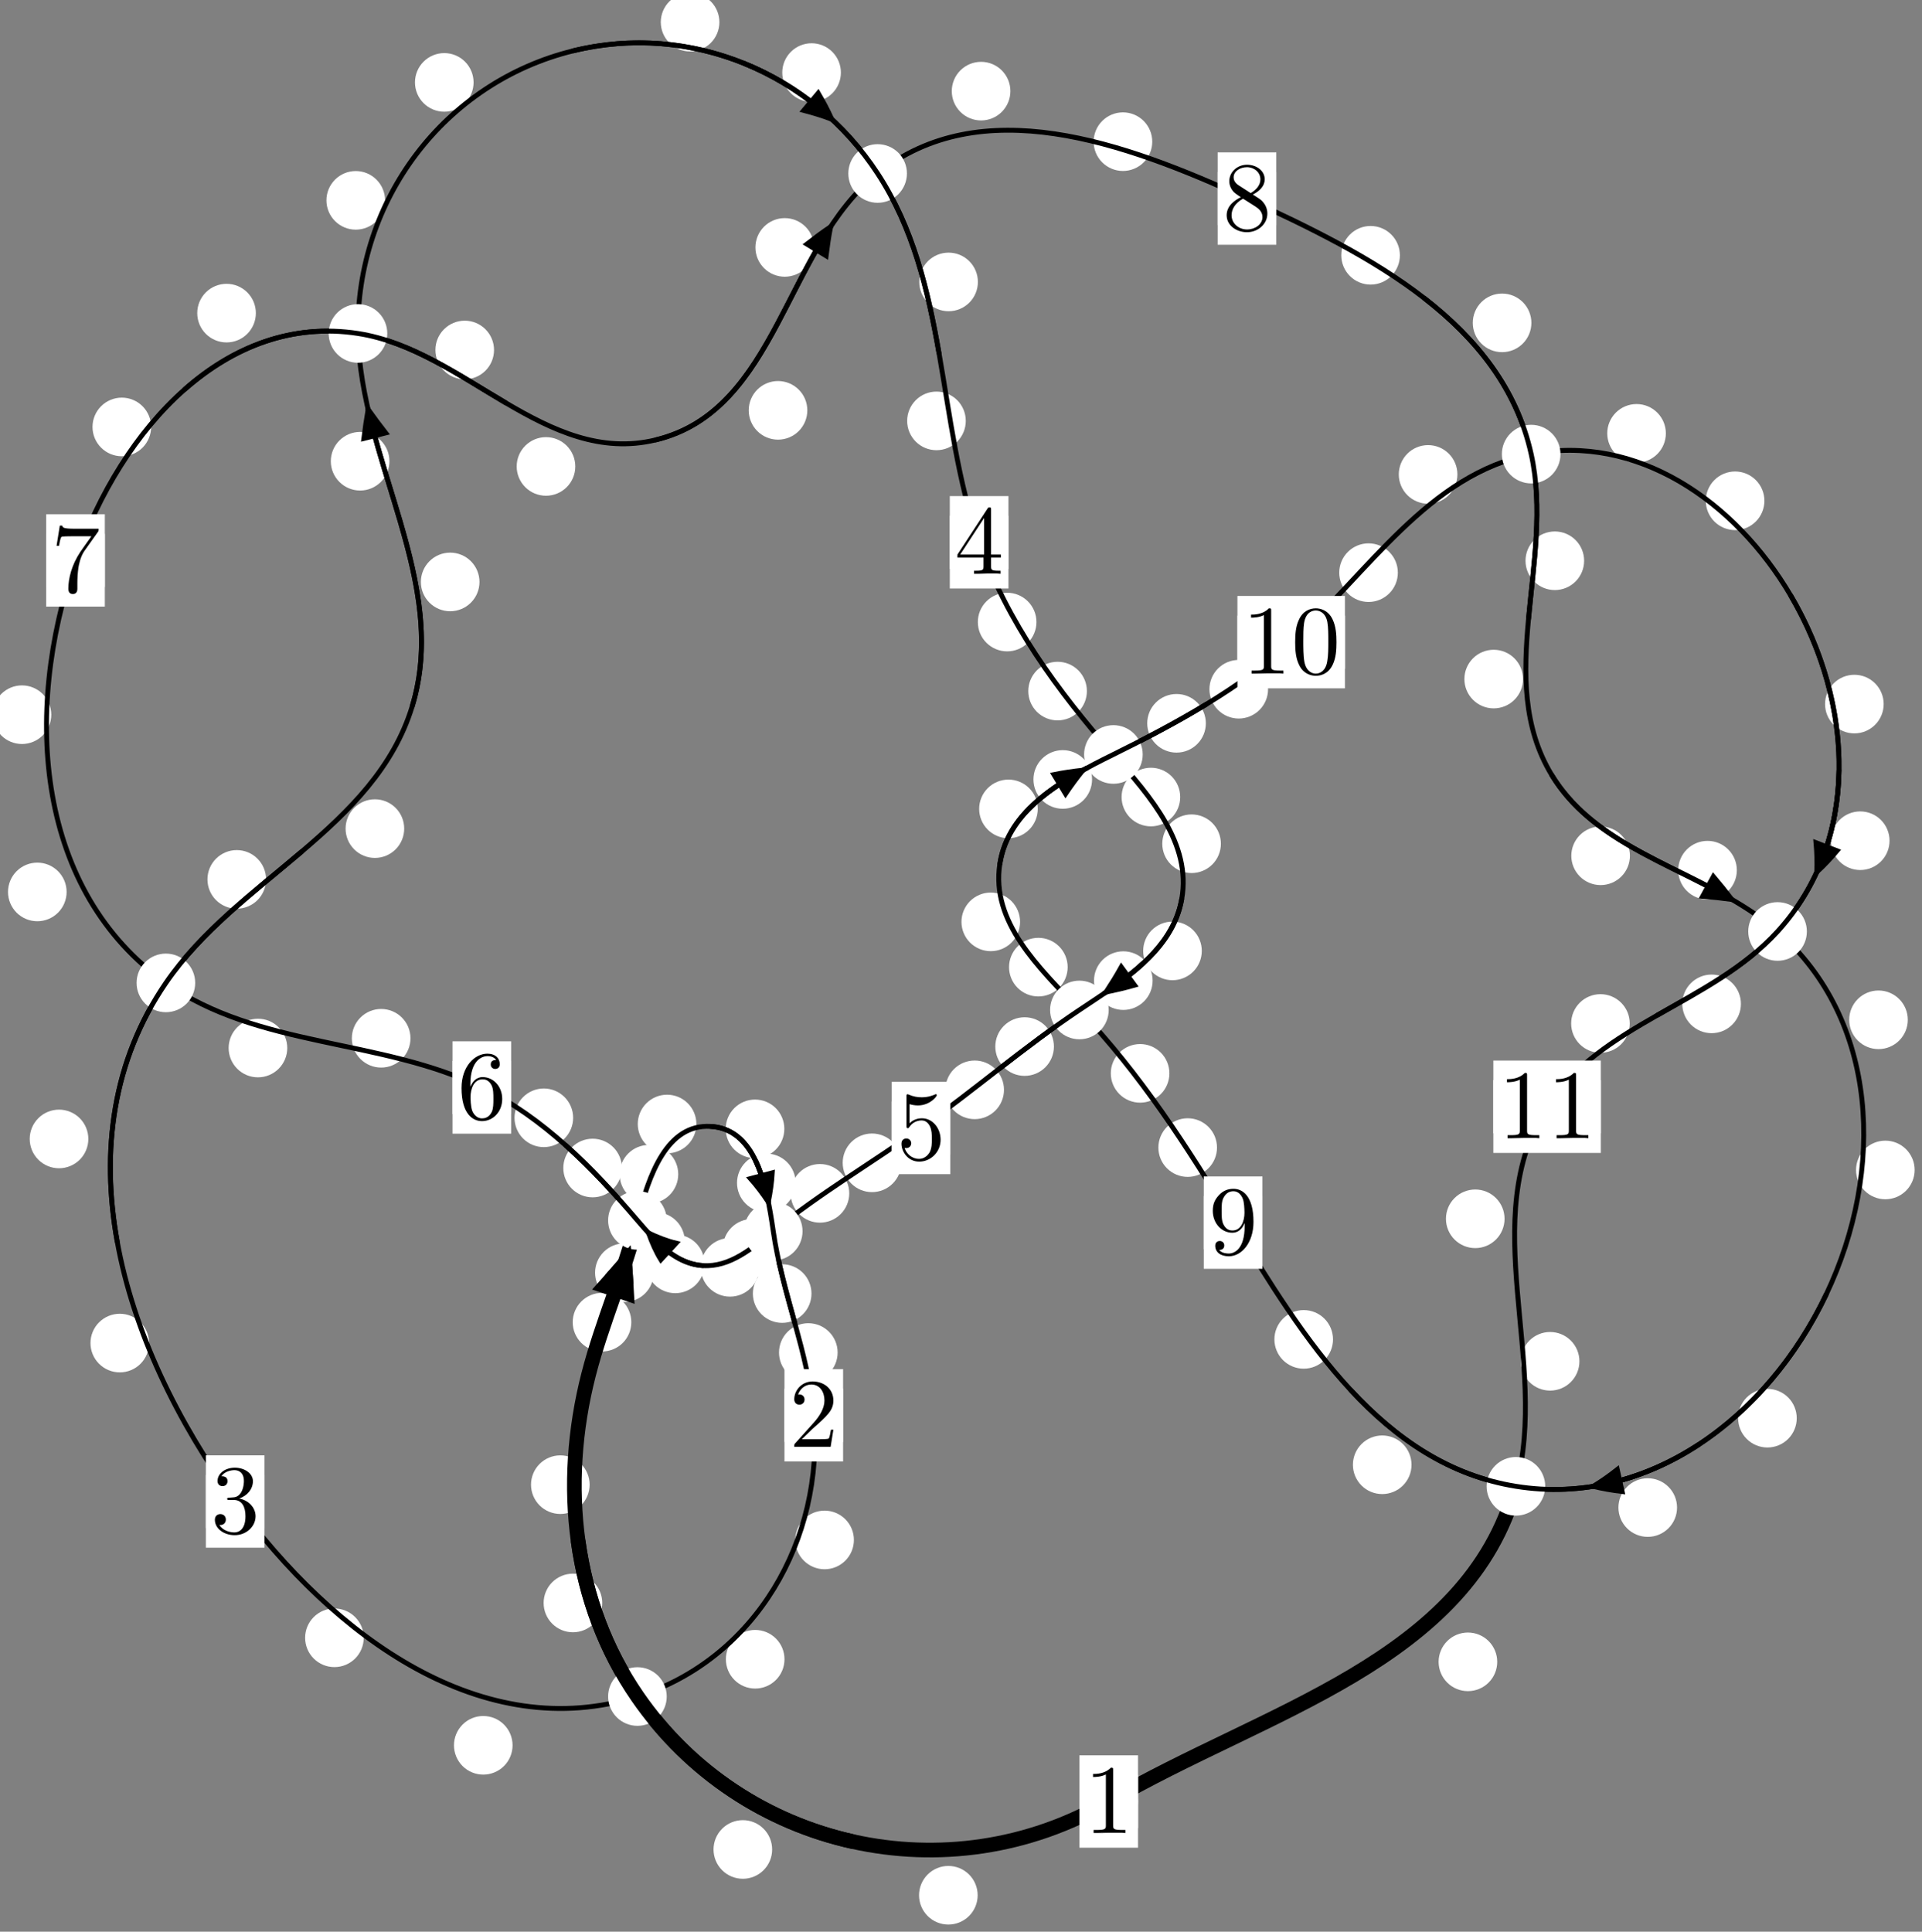 <?xml version="1.0"?>
<!-- Created by MetaPost 1.999 on 2021.07.05:2355 -->
<svg version="1.1" xmlns="http://www.w3.org/2000/svg" xmlns:xlink="http://www.w3.org/1999/xlink" width="195.993" height="196.983" viewBox="0 0 195.993 196.983">
<rect x="0" y="0" width="195.993" height="196.983" fill="#808080" stroke="none"/>
<!-- Original BoundingBox: -65.749054 -23.253387 130.244186 173.729507 -->
  <defs>
    <g transform="scale(0.01,0.01)" id="GLYPHcmr10_48">
      <path style="fill-rule: evenodd;" d="M460 -320C460 -400,455 -480,420 -554C374 -650,292 -666,250 -666C190 -666,117 -640,76 -547C44 -478,39 -400,39 -320C39 -245,43 -155,84 -79C127 2,200 22,249 22C303 22,379 1,423 -94C455 -163,460 -241,460 -320M249 -0C210 -0,151 -25,133 -121C122 -181,122 -273,122 -332C122 -396,122 -462,130 -516C149 -635,224 -644,249 -644C282 -644,348 -626,367 -527C377 -471,377 -395,377 -332C377 -257,377 -189,366 -125C351 -30,294 -0,249 -0"></path>
    </g>
    <g transform="scale(0.01,0.01)" id="GLYPHcmr10_49">
      <path style="fill-rule: evenodd;" d="M294 -640C294 -664,294 -666,271 -666C209 -602,121 -602,89 -602L89 -571C109 -571,168 -571,220 -597L220 -79C220 -43,217 -31,127 -31L95 -31L95 -0L257 -0L130 -3L217 -3L257 -3L297 -3L384 -3L419 -0L419 -31L387 -31C297 -31,294 -42,294 -79"></path>
    </g>
    <g transform="scale(0.01,0.01)" id="GLYPHcmr10_50">
      <path style="fill-rule: evenodd;" d="M127 -77L233 -180C389 -318,449 -372,449 -472C449 -586,359 -666,237 -666C124 -666,50 -574,50 -485C50 -429,100 -429,103 -429C120 -429,155 -441,155 -482C155 -508,137 -534,102 -534C94 -534,92 -534,89 -533C112 -598,166 -635,224 -635C315 -635,358 -554,358 -472C358 -392,308 -313,253 -251L61 -37C50 -26,50 -24,50 -0L421 -0L449 -174L424 -174C419 -144,412 -100,402 -85C395 -77,329 -77,307 -77"></path>
    </g>
    <g transform="scale(0.01,0.01)" id="GLYPHcmr10_51">
      <path style="fill-rule: evenodd;" d="M290 -352C372 -379,430 -449,430 -528C430 -610,342 -666,246 -666C145 -666,69 -606,69 -530C69 -497,91 -478,120 -478C151 -478,171 -500,171 -529C171 -579,124 -579,109 -579C140 -628,206 -641,242 -641C283 -641,338 -619,338 -529C338 -517,336 -459,310 -415C280 -367,246 -364,221 -363C213 -362,189 -360,182 -360C174 -359,167 -358,167 -348C167 -337,174 -337,191 -337L235 -337C317 -337,354 -269,354 -171C354 -35,285 -6,241 -6C198 -6,123 -23,88 -82C123 -77,154 -99,154 -137C154 -173,127 -193,98 -193C74 -193,42 -179,42 -135C42 -44,135 22,244 22C366 22,457 -69,457 -171C457 -253,394 -331,290 -352"></path>
    </g>
    <g transform="scale(0.01,0.01)" id="GLYPHcmr10_52">
      <path style="fill-rule: evenodd;" d="M294 -165L294 -78C294 -42,292 -31,218 -31L197 -31L197 -0L332 -0L238 -3L290 -3L332 -3L374 -3L427 -3L468 -0L468 -31L447 -31C373 -31,371 -42,371 -78L371 -165L471 -165L471 -196L371 -196L371 -651C371 -671,371 -677,355 -677C346 -677,343 -677,335 -665L28 -196L28 -165M300 -196L56 -196L300 -569"></path>
    </g>
    <g transform="scale(0.01,0.01)" id="GLYPHcmr10_53">
      <path style="fill-rule: evenodd;" d="M449 -201C449 -320,367 -420,259 -420C211 -420,168 -404,132 -369L132 -564C152 -558,185 -551,217 -551C340 -551,410 -642,410 -655C410 -661,407 -666,400 -666C399 -666,397 -666,392 -663C372 -654,323 -634,256 -634C216 -634,170 -641,123 -662C115 -665,113 -665,111 -665C101 -665,101 -657,101 -641L101 -345C101 -327,101 -319,115 -319C122 -319,124 -322,128 -328C139 -344,176 -398,257 -398C309 -398,334 -352,342 -334C358 -297,360 -258,360 -208C360 -173,360 -113,336 -71C312 -32,275 -6,229 -6C156 -6,99 -59,82 -118C85 -117,88 -116,99 -116C132 -116,149 -141,149 -165C149 -189,132 -214,99 -214C85 -214,50 -207,50 -161C50 -75,119 22,231 22C347 22,449 -74,449 -201"></path>
    </g>
    <g transform="scale(0.01,0.01)" id="GLYPHcmr10_54">
      <path style="fill-rule: evenodd;" d="M132 -328L132 -352C132 -605,256 -641,307 -641C331 -641,373 -635,395 -601C380 -601,340 -601,340 -556C340 -525,364 -510,386 -510C402 -510,432 -519,432 -558C432 -618,388 -666,305 -666C177 -666,42 -537,42 -316C42 -49,158 22,251 22C362 22,457 -72,457 -204C457 -331,368 -427,257 -427C189 -427,152 -376,132 -328M251 -6C188 -6,158 -66,152 -81C134 -128,134 -208,134 -226C134 -304,166 -404,256 -404C272 -404,318 -404,349 -342C367 -305,367 -254,367 -205C367 -157,367 -107,350 -71C320 -11,274 -6,251 -6"></path>
    </g>
    <g transform="scale(0.01,0.01)" id="GLYPHcmr10_55">
      <path style="fill-rule: evenodd;" d="M476 -609C485 -621,485 -623,485 -644L242 -644C120 -644,118 -657,114 -676L89 -676L56 -470L81 -470C84 -486,93 -549,106 -561C113 -567,191 -567,204 -567L411 -567C400 -551,321 -442,299 -409C209 -274,176 -135,176 -33C176 -23,176 22,222 22C268 22,268 -23,268 -33L268 -84C268 -139,271 -194,279 -248C283 -271,297 -357,341 -419"></path>
    </g>
    <g transform="scale(0.01,0.01)" id="GLYPHcmr10_56">
      <path style="fill-rule: evenodd;" d="M163 -457C117 -487,113 -521,113 -538C113 -599,178 -641,249 -641C322 -641,386 -589,386 -517C386 -460,347 -412,287 -377M309 -362C381 -399,430 -451,430 -517C430 -609,341 -666,250 -666C150 -666,69 -592,69 -499C69 -481,71 -436,113 -389C124 -377,161 -352,186 -335C128 -306,42 -250,42 -151C42 -45,144 22,249 22C362 22,457 -61,457 -168C457 -204,446 -249,408 -291C389 -312,373 -322,309 -362M209 -320L332 -242C360 -223,407 -193,407 -132C407 -58,332 -6,250 -6C164 -6,92 -68,92 -151C92 -209,124 -273,209 -320"></path>
    </g>
    <g transform="scale(0.01,0.01)" id="GLYPHcmr10_57">
      <path style="fill-rule: evenodd;" d="M367 -318L367 -286C367 -52,263 -6,205 -6C188 -6,134 -8,107 -42C151 -42,159 -71,159 -88C159 -119,135 -134,113 -134C97 -134,67 -125,67 -86C67 -19,121 22,206 22C335 22,457 -114,457 -329C457 -598,342 -666,253 -666C198 -666,149 -648,106 -603C65 -558,42 -516,42 -441C42 -316,130 -218,242 -218C303 -218,344 -260,367 -318M243 -241C227 -241,181 -241,150 -304C132 -341,132 -391,132 -440C132 -494,132 -541,153 -578C180 -628,218 -641,253 -641C299 -641,332 -607,349 -562C361 -530,365 -467,365 -421C365 -338,331 -241,243 -241"></path>
    </g>
  </defs>
  <path d="M99.696 193.265C99.696 192.472,99.381 191.712,98.82 191.151C98.26 190.591,97.5 190.276,96.707 190.276C95.914 190.276,95.154 190.591,94.594 191.151C94.033 191.712,93.718 192.472,93.718 193.265C93.718 194.057,94.033 194.817,94.594 195.378C95.154 195.938,95.914 196.253,96.707 196.253C97.5 196.253,98.26 195.938,98.82 195.378C99.381 194.817,99.696 194.057,99.696 193.265Z" style="fill: rgb(100%,100%,100%);stroke: none;"></path>
  <path d="M116.049 183.707C116.049 182.914,115.734 182.154,115.174 181.594C114.613 181.033,113.853 180.718,113.061 180.718C112.268 180.718,111.508 181.033,110.947 181.594C110.387 182.154,110.072 182.914,110.072 183.707C110.072 184.5,110.387 185.26,110.947 185.82C111.508 186.381,112.268 186.696,113.061 186.696C113.853 186.696,114.613 186.381,115.174 185.82C115.734 185.26,116.049 184.5,116.049 183.707Z" style="fill: rgb(100%,100%,100%);stroke: none;"></path>
  <path d="M61.413 163.46C61.413 162.668,61.098 161.907,60.538 161.347C59.977 160.786,59.217 160.472,58.424 160.472C57.632 160.472,56.872 160.786,56.311 161.347C55.751 161.907,55.436 162.668,55.436 163.46C55.436 164.253,55.751 165.013,56.311 165.574C56.872 166.134,57.632 166.449,58.424 166.449C59.217 166.449,59.977 166.134,60.538 165.574C61.098 165.013,61.413 164.253,61.413 163.46Z" style="fill: rgb(100%,100%,100%);stroke: none;"></path>
  <path d="M78.739 188.596C78.739 187.803,78.424 187.043,77.863 186.483C77.303 185.922,76.543 185.607,75.75 185.607C74.957 185.607,74.197 185.922,73.637 186.483C73.076 187.043,72.761 187.803,72.761 188.596C72.761 189.389,73.076 190.149,73.637 190.709C74.197 191.27,74.957 191.585,75.75 191.585C76.543 191.585,77.303 191.27,77.863 190.709C78.424 190.149,78.739 189.389,78.739 188.596Z" style="fill: rgb(100%,100%,100%);stroke: none;"></path>
  <path d="M64.379 134.829C64.379 134.036,64.064 133.276,63.504 132.715C62.944 132.155,62.183 131.84,61.391 131.84C60.598 131.84,59.838 132.155,59.277 132.715C58.717 133.276,58.402 134.036,58.402 134.829C58.402 135.621,58.717 136.381,59.277 136.942C59.838 137.502,60.598 137.817,61.391 137.817C62.183 137.817,62.944 137.502,63.504 136.942C64.064 136.381,64.379 135.621,64.379 134.829Z" style="fill: rgb(100%,100%,100%);stroke: none;"></path>
  <path d="M60.127 151.396C60.127 150.604,59.812 149.844,59.252 149.283C58.691 148.723,57.931 148.408,57.139 148.408C56.346 148.408,55.586 148.723,55.025 149.283C54.465 149.844,54.15 150.604,54.15 151.396C54.15 152.189,54.465 152.949,55.025 153.51C55.586 154.07,56.346 154.385,57.139 154.385C57.931 154.385,58.691 154.07,59.252 153.51C59.812 152.949,60.127 152.189,60.127 151.396Z" style="fill: rgb(100%,100%,100%);stroke: none;"></path>
  <path d="M69.163 119.741C69.163 118.948,68.848 118.188,68.287 117.627C67.727 117.067,66.966 116.752,66.174 116.752C65.381 116.752,64.621 117.067,64.06 117.627C63.5 118.188,63.185 118.948,63.185 119.741C63.185 120.533,63.5 121.294,64.06 121.854C64.621 122.414,65.381 122.729,66.174 122.729C66.966 122.729,67.727 122.414,68.287 121.854C68.848 121.294,69.163 120.533,69.163 119.741Z" style="fill: rgb(100%,100%,100%);stroke: none;"></path>
  <path d="M66.659 129.78C66.659 128.987,66.344 128.227,65.783 127.667C65.223 127.106,64.463 126.791,63.67 126.791C62.877 126.791,62.117 127.106,61.557 127.667C60.996 128.227,60.681 128.987,60.681 129.78C60.681 130.573,60.996 131.333,61.557 131.893C62.117 132.454,62.877 132.769,63.67 132.769C64.463 132.769,65.223 132.454,65.783 131.893C66.344 131.333,66.659 130.573,66.659 129.78Z" style="fill: rgb(100%,100%,100%);stroke: none;"></path>
  <path d="M79.982 115.113C79.982 114.321,79.667 113.561,79.106 113C78.546 112.44,77.786 112.125,76.993 112.125C76.2 112.125,75.44 112.44,74.88 113C74.319 113.561,74.004 114.321,74.004 115.113C74.004 115.906,74.319 116.666,74.88 117.227C75.44 117.787,76.2 118.102,76.993 118.102C77.786 118.102,78.546 117.787,79.106 117.227C79.667 116.666,79.982 115.906,79.982 115.113Z" style="fill: rgb(100%,100%,100%);stroke: none;"></path>
  <path d="M71.013 114.62C71.013 113.827,70.698 113.067,70.137 112.507C69.577 111.946,68.817 111.631,68.024 111.631C67.231 111.631,66.471 111.946,65.911 112.507C65.35 113.067,65.035 113.827,65.035 114.62C65.035 115.413,65.35 116.173,65.911 116.733C66.471 117.294,67.231 117.609,68.024 117.609C68.817 117.609,69.577 117.294,70.137 116.733C70.698 116.173,71.013 115.413,71.013 114.62Z" style="fill: rgb(100%,100%,100%);stroke: none;"></path>
  <path d="M82.75 131.909C82.75 131.116,82.435 130.356,81.875 129.795C81.314 129.235,80.554 128.92,79.761 128.92C78.969 128.92,78.208 129.235,77.648 129.795C77.087 130.356,76.773 131.116,76.773 131.909C76.773 132.701,77.087 133.461,77.648 134.022C78.208 134.582,78.969 134.897,79.761 134.897C80.554 134.897,81.314 134.582,81.875 134.022C82.435 133.461,82.75 132.701,82.75 131.909Z" style="fill: rgb(100%,100%,100%);stroke: none;"></path>
  <path d="M81.134 120.623C81.134 119.83,80.819 119.07,80.258 118.51C79.698 117.949,78.938 117.634,78.145 117.634C77.352 117.634,76.592 117.949,76.032 118.51C75.471 119.07,75.156 119.83,75.156 120.623C75.156 121.416,75.471 122.176,76.032 122.736C76.592 123.297,77.352 123.612,78.145 123.612C78.938 123.612,79.698 123.297,80.258 122.736C80.819 122.176,81.134 121.416,81.134 120.623Z" style="fill: rgb(100%,100%,100%);stroke: none;"></path>
  <path d="M87.075 157.033C87.075 156.24,86.76 155.48,86.2 154.92C85.639 154.359,84.879 154.044,84.086 154.044C83.294 154.044,82.533 154.359,81.973 154.92C81.412 155.48,81.097 156.24,81.097 157.033C81.097 157.826,81.412 158.586,81.973 159.146C82.533 159.707,83.294 160.022,84.086 160.022C84.879 160.022,85.639 159.707,86.2 159.146C86.76 158.586,87.075 157.826,87.075 157.033Z" style="fill: rgb(100%,100%,100%);stroke: none;"></path>
  <path d="M85.416 137.92C85.416 137.127,85.101 136.367,84.541 135.807C83.98 135.246,83.22 134.931,82.427 134.931C81.635 134.931,80.875 135.246,80.314 135.807C79.754 136.367,79.439 137.127,79.439 137.92C79.439 138.713,79.754 139.473,80.314 140.033C80.875 140.594,81.635 140.909,82.427 140.909C83.22 140.909,83.98 140.594,84.541 140.033C85.101 139.473,85.416 138.713,85.416 137.92Z" style="fill: rgb(100%,100%,100%);stroke: none;"></path>
  <path d="M52.269 177.974C52.269 177.182,51.955 176.422,51.394 175.861C50.834 175.301,50.073 174.986,49.281 174.986C48.488 174.986,47.728 175.301,47.167 175.861C46.607 176.422,46.292 177.182,46.292 177.974C46.292 178.767,46.607 179.527,47.167 180.088C47.728 180.648,48.488 180.963,49.281 180.963C50.073 180.963,50.834 180.648,51.394 180.088C51.955 179.527,52.269 178.767,52.269 177.974Z" style="fill: rgb(100%,100%,100%);stroke: none;"></path>
  <path d="M79.998 169.2C79.998 168.407,79.683 167.647,79.122 167.086C78.562 166.526,77.802 166.211,77.009 166.211C76.216 166.211,75.456 166.526,74.896 167.086C74.335 167.647,74.02 168.407,74.02 169.2C74.02 169.992,74.335 170.753,74.896 171.313C75.456 171.874,76.216 172.188,77.009 172.188C77.802 172.188,78.562 171.874,79.122 171.313C79.683 170.753,79.998 169.992,79.998 169.2Z" style="fill: rgb(100%,100%,100%);stroke: none;"></path>
  <path d="M15.204 136.958C15.204 136.165,14.889 135.405,14.329 134.844C13.768 134.284,13.008 133.969,12.215 133.969C11.423 133.969,10.662 134.284,10.102 134.844C9.541 135.405,9.226 136.165,9.226 136.958C9.226 137.75,9.541 138.51,10.102 139.071C10.662 139.631,11.423 139.946,12.215 139.946C13.008 139.946,13.768 139.631,14.329 139.071C14.889 138.51,15.204 137.75,15.204 136.958Z" style="fill: rgb(100%,100%,100%);stroke: none;"></path>
  <path d="M37.091 167.011C37.091 166.219,36.776 165.458,36.215 164.898C35.655 164.337,34.895 164.023,34.102 164.023C33.309 164.023,32.549 164.337,31.989 164.898C31.428 165.458,31.113 166.219,31.113 167.011C31.113 167.804,31.428 168.564,31.989 169.125C32.549 169.685,33.309 170,34.102 170C34.895 170,35.655 169.685,36.215 169.125C36.776 168.564,37.091 167.804,37.091 167.011Z" style="fill: rgb(100%,100%,100%);stroke: none;"></path>
  <path d="M27.132 89.675C27.132 88.882,26.817 88.122,26.257 87.561C25.696 87.001,24.936 86.686,24.144 86.686C23.351 86.686,22.591 87.001,22.03 87.561C21.47 88.122,21.155 88.882,21.155 89.675C21.155 90.467,21.47 91.227,22.03 91.788C22.591 92.348,23.351 92.663,24.144 92.663C24.936 92.663,25.696 92.348,26.257 91.788C26.817 91.227,27.132 90.467,27.132 89.675Z" style="fill: rgb(100%,100%,100%);stroke: none;"></path>
  <path d="M9.008 116.142C9.008 115.349,8.693 114.589,8.133 114.029C7.572 113.468,6.812 113.153,6.019 113.153C5.227 113.153,4.466 113.468,3.906 114.029C3.345 114.589,3.03 115.349,3.03 116.142C3.03 116.935,3.345 117.695,3.906 118.255C4.466 118.816,5.227 119.131,6.019 119.131C6.812 119.131,7.572 118.816,8.133 118.255C8.693 117.695,9.008 116.935,9.008 116.142Z" style="fill: rgb(100%,100%,100%);stroke: none;"></path>
  <path d="M48.895 59.342C48.895 58.549,48.58 57.789,48.019 57.229C47.459 56.668,46.699 56.353,45.906 56.353C45.113 56.353,44.353 56.668,43.793 57.229C43.232 57.789,42.917 58.549,42.917 59.342C42.917 60.135,43.232 60.895,43.793 61.455C44.353 62.016,45.113 62.331,45.906 62.331C46.699 62.331,47.459 62.016,48.019 61.455C48.58 60.895,48.895 60.135,48.895 59.342Z" style="fill: rgb(100%,100%,100%);stroke: none;"></path>
  <path d="M41.218 84.496C41.218 83.703,40.903 82.943,40.343 82.382C39.782 81.822,39.022 81.507,38.23 81.507C37.437 81.507,36.677 81.822,36.116 82.382C35.556 82.943,35.241 83.703,35.241 84.496C35.241 85.288,35.556 86.049,36.116 86.609C36.677 87.17,37.437 87.485,38.23 87.485C39.022 87.485,39.782 87.17,40.343 86.609C40.903 86.049,41.218 85.288,41.218 84.496Z" style="fill: rgb(100%,100%,100%);stroke: none;"></path>
  <path d="M39.266 20.431C39.266 19.638,38.951 18.878,38.39 18.317C37.83 17.757,37.07 17.442,36.277 17.442C35.484 17.442,34.724 17.757,34.164 18.317C33.603 18.878,33.288 19.638,33.288 20.431C33.288 21.223,33.603 21.983,34.164 22.544C34.724 23.104,35.484 23.419,36.277 23.419C37.07 23.419,37.83 23.104,38.39 22.544C38.951 21.983,39.266 21.223,39.266 20.431Z" style="fill: rgb(100%,100%,100%);stroke: none;"></path>
  <path d="M39.712 47.032C39.712 46.239,39.397 45.479,38.837 44.919C38.276 44.358,37.516 44.043,36.723 44.043C35.931 44.043,35.17 44.358,34.61 44.919C34.049 45.479,33.734 46.239,33.734 47.032C33.734 47.825,34.049 48.585,34.61 49.145C35.17 49.706,35.931 50.021,36.723 50.021C37.516 50.021,38.276 49.706,38.837 49.145C39.397 48.585,39.712 47.825,39.712 47.032Z" style="fill: rgb(100%,100%,100%);stroke: none;"></path>
  <path d="M73.36 2.259C73.36 1.467,73.045 0.706,72.484 0.146C71.924 -0.415,71.164 -0.73,70.371 -0.73C69.578 -0.73,68.818 -0.415,68.258 0.146C67.697 0.706,67.382 1.467,67.382 2.259C67.382 3.052,67.697 3.812,68.258 4.373C68.818 4.933,69.578 5.248,70.371 5.248C71.164 5.248,71.924 4.933,72.484 4.373C73.045 3.812,73.36 3.052,73.36 2.259Z" style="fill: rgb(100%,100%,100%);stroke: none;"></path>
  <path d="M48.293 8.403C48.293 7.61,47.979 6.85,47.418 6.289C46.858 5.729,46.097 5.414,45.305 5.414C44.512 5.414,43.752 5.729,43.191 6.289C42.631 6.85,42.316 7.61,42.316 8.403C42.316 9.195,42.631 9.955,43.191 10.516C43.752 11.076,44.512 11.391,45.305 11.391C46.097 11.391,46.858 11.076,47.418 10.516C47.979 9.955,48.293 9.195,48.293 8.403Z" style="fill: rgb(100%,100%,100%);stroke: none;"></path>
  <path d="M99.719 28.749C99.719 27.957,99.404 27.196,98.844 26.636C98.283 26.075,97.523 25.761,96.731 25.761C95.938 25.761,95.178 26.075,94.617 26.636C94.057 27.196,93.742 27.957,93.742 28.749C93.742 29.542,94.057 30.302,94.617 30.863C95.178 31.423,95.938 31.738,96.731 31.738C97.523 31.738,98.283 31.423,98.844 30.863C99.404 30.302,99.719 29.542,99.719 28.749Z" style="fill: rgb(100%,100%,100%);stroke: none;"></path>
  <path d="M85.749 7.399C85.749 6.607,85.434 5.846,84.873 5.286C84.313 4.725,83.553 4.411,82.76 4.411C81.967 4.411,81.207 4.725,80.647 5.286C80.086 5.846,79.771 6.607,79.771 7.399C79.771 8.192,80.086 8.952,80.647 9.513C81.207 10.073,81.967 10.388,82.76 10.388C83.553 10.388,84.313 10.073,84.873 9.513C85.434 8.952,85.749 8.192,85.749 7.399Z" style="fill: rgb(100%,100%,100%);stroke: none;"></path>
  <path d="M105.691 63.433C105.691 62.64,105.376 61.88,104.816 61.32C104.255 60.759,103.495 60.444,102.702 60.444C101.91 60.444,101.149 60.759,100.589 61.32C100.029 61.88,99.714 62.64,99.714 63.433C99.714 64.226,100.029 64.986,100.589 65.546C101.149 66.107,101.91 66.422,102.702 66.422C103.495 66.422,104.255 66.107,104.816 65.546C105.376 64.986,105.691 64.226,105.691 63.433Z" style="fill: rgb(100%,100%,100%);stroke: none;"></path>
  <path d="M98.484 42.921C98.484 42.128,98.169 41.368,97.609 40.807C97.048 40.247,96.288 39.932,95.495 39.932C94.703 39.932,93.943 40.247,93.382 40.807C92.822 41.368,92.507 42.128,92.507 42.921C92.507 43.713,92.822 44.474,93.382 45.034C93.943 45.595,94.703 45.909,95.495 45.909C96.288 45.909,97.048 45.595,97.609 45.034C98.169 44.474,98.484 43.713,98.484 42.921Z" style="fill: rgb(100%,100%,100%);stroke: none;"></path>
  <path d="M120.35 81.277C120.35 80.485,120.035 79.725,119.475 79.164C118.914 78.604,118.154 78.289,117.361 78.289C116.569 78.289,115.808 78.604,115.248 79.164C114.687 79.725,114.372 80.485,114.372 81.277C114.372 82.07,114.687 82.83,115.248 83.391C115.808 83.951,116.569 84.266,117.361 84.266C118.154 84.266,118.914 83.951,119.475 83.391C120.035 82.83,120.35 82.07,120.35 81.277Z" style="fill: rgb(100%,100%,100%);stroke: none;"></path>
  <path d="M110.835 70.471C110.835 69.679,110.52 68.918,109.959 68.358C109.399 67.797,108.639 67.483,107.846 67.483C107.053 67.483,106.293 67.797,105.733 68.358C105.172 68.918,104.857 69.679,104.857 70.471C104.857 71.264,105.172 72.024,105.733 72.585C106.293 73.145,107.053 73.46,107.846 73.46C108.639 73.46,109.399 73.145,109.959 72.585C110.52 72.024,110.835 71.264,110.835 70.471Z" style="fill: rgb(100%,100%,100%);stroke: none;"></path>
  <path d="M122.551 96.967C122.551 96.175,122.236 95.414,121.676 94.854C121.115 94.293,120.355 93.978,119.563 93.978C118.77 93.978,118.01 94.293,117.449 94.854C116.889 95.414,116.574 96.175,116.574 96.967C116.574 97.76,116.889 98.52,117.449 99.081C118.01 99.641,118.77 99.956,119.563 99.956C120.355 99.956,121.115 99.641,121.676 99.081C122.236 98.52,122.551 97.76,122.551 96.967Z" style="fill: rgb(100%,100%,100%);stroke: none;"></path>
  <path d="M124.499 86.039C124.499 85.246,124.184 84.486,123.624 83.925C123.063 83.365,122.303 83.05,121.51 83.05C120.718 83.05,119.958 83.365,119.397 83.925C118.837 84.486,118.522 85.246,118.522 86.039C118.522 86.831,118.837 87.592,119.397 88.152C119.958 88.713,120.718 89.028,121.51 89.028C122.303 89.028,123.063 88.713,123.624 88.152C124.184 87.592,124.499 86.831,124.499 86.039Z" style="fill: rgb(100%,100%,100%);stroke: none;"></path>
  <path d="M107.472 106.721C107.472 105.928,107.157 105.168,106.597 104.608C106.036 104.047,105.276 103.732,104.483 103.732C103.691 103.732,102.93 104.047,102.37 104.608C101.809 105.168,101.495 105.928,101.495 106.721C101.495 107.514,101.809 108.274,102.37 108.834C102.93 109.395,103.691 109.71,104.483 109.71C105.276 109.71,106.036 109.395,106.597 108.834C107.157 108.274,107.472 107.514,107.472 106.721Z" style="fill: rgb(100%,100%,100%);stroke: none;"></path>
  <path d="M117.537 99.997C117.537 99.205,117.223 98.444,116.662 97.884C116.102 97.323,115.341 97.008,114.549 97.008C113.756 97.008,112.996 97.323,112.435 97.884C111.875 98.444,111.56 99.205,111.56 99.997C111.56 100.79,111.875 101.55,112.435 102.111C112.996 102.671,113.756 102.986,114.549 102.986C115.341 102.986,116.102 102.671,116.662 102.111C117.223 101.55,117.537 100.79,117.537 99.997Z" style="fill: rgb(100%,100%,100%);stroke: none;"></path>
  <path d="M91.91 118.576C91.91 117.783,91.595 117.023,91.034 116.463C90.474 115.902,89.714 115.587,88.921 115.587C88.128 115.587,87.368 115.902,86.808 116.463C86.247 117.023,85.932 117.783,85.932 118.576C85.932 119.369,86.247 120.129,86.808 120.689C87.368 121.25,88.128 121.565,88.921 121.565C89.714 121.565,90.474 121.25,91.034 120.689C91.595 120.129,91.91 119.369,91.91 118.576Z" style="fill: rgb(100%,100%,100%);stroke: none;"></path>
  <path d="M102.38 111.133C102.38 110.341,102.065 109.581,101.504 109.02C100.944 108.46,100.184 108.145,99.391 108.145C98.598 108.145,97.838 108.46,97.278 109.02C96.717 109.581,96.402 110.341,96.402 111.133C96.402 111.926,96.717 112.686,97.278 113.247C97.838 113.807,98.598 114.122,99.391 114.122C100.184 114.122,100.944 113.807,101.504 113.247C102.065 112.686,102.38 111.926,102.38 111.133Z" style="fill: rgb(100%,100%,100%);stroke: none;"></path>
  <path d="M79.687 127.295C79.687 126.502,79.372 125.742,78.811 125.182C78.251 124.621,77.491 124.306,76.698 124.306C75.905 124.306,75.145 124.621,74.585 125.182C74.024 125.742,73.709 126.502,73.709 127.295C73.709 128.088,74.024 128.848,74.585 129.408C75.145 129.969,75.905 130.284,76.698 130.284C77.491 130.284,78.251 129.969,78.811 129.408C79.372 128.848,79.687 128.088,79.687 127.295Z" style="fill: rgb(100%,100%,100%);stroke: none;"></path>
  <path d="M86.602 121.689C86.602 120.896,86.287 120.136,85.726 119.576C85.166 119.015,84.406 118.7,83.613 118.7C82.82 118.7,82.06 119.015,81.5 119.576C80.939 120.136,80.624 120.896,80.624 121.689C80.624 122.482,80.939 123.242,81.5 123.802C82.06 124.363,82.82 124.678,83.613 124.678C84.406 124.678,85.166 124.363,85.726 123.802C86.287 123.242,86.602 122.482,86.602 121.689Z" style="fill: rgb(100%,100%,100%);stroke: none;"></path>
  <path d="M71.849 128.88C71.849 128.088,71.534 127.327,70.974 126.767C70.413 126.206,69.653 125.892,68.86 125.892C68.068 125.892,67.307 126.206,66.747 126.767C66.186 127.327,65.871 128.088,65.871 128.88C65.871 129.673,66.186 130.433,66.747 130.994C67.307 131.554,68.068 131.869,68.86 131.869C69.653 131.869,70.413 131.554,70.974 130.994C71.534 130.433,71.849 129.673,71.849 128.88Z" style="fill: rgb(100%,100%,100%);stroke: none;"></path>
  <path d="M77.431 129.233C77.431 128.44,77.116 127.68,76.556 127.12C75.995 126.559,75.235 126.244,74.442 126.244C73.65 126.244,72.889 126.559,72.329 127.12C71.768 127.68,71.454 128.44,71.454 129.233C71.454 130.026,71.768 130.786,72.329 131.346C72.889 131.907,73.65 132.222,74.442 132.222C75.235 132.222,75.995 131.907,76.556 131.346C77.116 130.786,77.431 130.026,77.431 129.233Z" style="fill: rgb(100%,100%,100%);stroke: none;"></path>
  <path d="M63.42 119.107C63.42 118.314,63.105 117.554,62.545 116.994C61.984 116.433,61.224 116.118,60.432 116.118C59.639 116.118,58.879 116.433,58.318 116.994C57.758 117.554,57.443 118.314,57.443 119.107C57.443 119.9,57.758 120.66,58.318 121.22C58.879 121.781,59.639 122.096,60.432 122.096C61.224 122.096,61.984 121.781,62.545 121.22C63.105 120.66,63.42 119.9,63.42 119.107Z" style="fill: rgb(100%,100%,100%);stroke: none;"></path>
  <path d="M69.832 126.602C69.832 125.809,69.517 125.049,68.957 124.488C68.396 123.928,67.636 123.613,66.843 123.613C66.051 123.613,65.29 123.928,64.73 124.488C64.17 125.049,63.855 125.809,63.855 126.602C63.855 127.394,64.17 128.154,64.73 128.715C65.29 129.275,66.051 129.59,66.843 129.59C67.636 129.59,68.396 129.275,68.957 128.715C69.517 128.154,69.832 127.394,69.832 126.602Z" style="fill: rgb(100%,100%,100%);stroke: none;"></path>
  <path d="M41.857 105.876C41.857 105.083,41.542 104.323,40.981 103.763C40.421 103.202,39.661 102.887,38.868 102.887C38.075 102.887,37.315 103.202,36.755 103.763C36.194 104.323,35.879 105.083,35.879 105.876C35.879 106.669,36.194 107.429,36.755 107.989C37.315 108.55,38.075 108.865,38.868 108.865C39.661 108.865,40.421 108.55,40.981 107.989C41.542 107.429,41.857 106.669,41.857 105.876Z" style="fill: rgb(100%,100%,100%);stroke: none;"></path>
  <path d="M58.445 113.986C58.445 113.193,58.13 112.433,57.569 111.873C57.009 111.312,56.249 110.997,55.456 110.997C54.663 110.997,53.903 111.312,53.343 111.873C52.782 112.433,52.467 113.193,52.467 113.986C52.467 114.779,52.782 115.539,53.343 116.1C53.903 116.66,54.663 116.975,55.456 116.975C56.249 116.975,57.009 116.66,57.569 116.1C58.13 115.539,58.445 114.779,58.445 113.986Z" style="fill: rgb(100%,100%,100%);stroke: none;"></path>
  <path d="M6.793 90.953C6.793 90.161,6.479 89.401,5.918 88.84C5.358 88.28,4.597 87.965,3.805 87.965C3.012 87.965,2.252 88.28,1.691 88.84C1.131 89.401,0.816 90.161,0.816 90.953C0.816 91.746,1.131 92.506,1.691 93.067C2.252 93.627,3.012 93.942,3.805 93.942C4.597 93.942,5.358 93.627,5.918 93.067C6.479 92.506,6.793 91.746,6.793 90.953Z" style="fill: rgb(100%,100%,100%);stroke: none;"></path>
  <path d="M29.293 106.871C29.293 106.078,28.978 105.318,28.417 104.757C27.857 104.197,27.097 103.882,26.304 103.882C25.511 103.882,24.751 104.197,24.191 104.757C23.63 105.318,23.315 106.078,23.315 106.871C23.315 107.663,23.63 108.424,24.191 108.984C24.751 109.545,25.511 109.859,26.304 109.859C27.097 109.859,27.857 109.545,28.417 108.984C28.978 108.424,29.293 107.663,29.293 106.871Z" style="fill: rgb(100%,100%,100%);stroke: none;"></path>
  <path d="M15.411 43.537C15.411 42.744,15.096 41.984,14.536 41.424C13.975 40.863,13.215 40.548,12.423 40.548C11.63 40.548,10.87 40.863,10.309 41.424C9.749 41.984,9.434 42.744,9.434 43.537C9.434 44.33,9.749 45.09,10.309 45.65C10.87 46.211,11.63 46.526,12.423 46.526C13.215 46.526,13.975 46.211,14.536 45.65C15.096 45.09,15.411 44.33,15.411 43.537Z" style="fill: rgb(100%,100%,100%);stroke: none;"></path>
  <path d="M5.228 72.88C5.228 72.087,4.913 71.327,4.353 70.766C3.793 70.206,3.032 69.891,2.24 69.891C1.447 69.891,0.687 70.206,0.126 70.766C-0.434 71.327,-0.749 72.087,-0.749 72.88C-0.749 73.673,-0.434 74.433,0.126 74.993C0.687 75.554,1.447 75.869,2.24 75.869C3.032 75.869,3.793 75.554,4.353 74.993C4.913 74.433,5.228 73.673,5.228 72.88Z" style="fill: rgb(100%,100%,100%);stroke: none;"></path>
  <path d="M50.378 35.689C50.378 34.896,50.063 34.136,49.502 33.576C48.942 33.015,48.182 32.7,47.389 32.7C46.596 32.7,45.836 33.015,45.276 33.576C44.715 34.136,44.4 34.896,44.4 35.689C44.4 36.482,44.715 37.242,45.276 37.802C45.836 38.363,46.596 38.678,47.389 38.678C48.182 38.678,48.942 38.363,49.502 37.802C50.063 37.242,50.378 36.482,50.378 35.689Z" style="fill: rgb(100%,100%,100%);stroke: none;"></path>
  <path d="M26.091 31.93C26.091 31.138,25.776 30.377,25.216 29.817C24.655 29.256,23.895 28.942,23.103 28.942C22.31 28.942,21.55 29.256,20.989 29.817C20.429 30.377,20.114 31.138,20.114 31.93C20.114 32.723,20.429 33.483,20.989 34.044C21.55 34.604,22.31 34.919,23.103 34.919C23.895 34.919,24.655 34.604,25.216 34.044C25.776 33.483,26.091 32.723,26.091 31.93Z" style="fill: rgb(100%,100%,100%);stroke: none;"></path>
  <path d="M82.326 41.844C82.326 41.051,82.011 40.291,81.451 39.731C80.89 39.17,80.13 38.855,79.338 38.855C78.545 38.855,77.785 39.17,77.224 39.731C76.664 40.291,76.349 41.051,76.349 41.844C76.349 42.637,76.664 43.397,77.224 43.957C77.785 44.518,78.545 44.833,79.338 44.833C80.13 44.833,80.89 44.518,81.451 43.957C82.011 43.397,82.326 42.637,82.326 41.844Z" style="fill: rgb(100%,100%,100%);stroke: none;"></path>
  <path d="M58.665 47.565C58.665 46.772,58.35 46.012,57.79 45.451C57.229 44.891,56.469 44.576,55.676 44.576C54.884 44.576,54.123 44.891,53.563 45.451C53.002 46.012,52.688 46.772,52.688 47.565C52.688 48.357,53.002 49.117,53.563 49.678C54.123 50.238,54.884 50.553,55.676 50.553C56.469 50.553,57.229 50.238,57.79 49.678C58.35 49.117,58.665 48.357,58.665 47.565Z" style="fill: rgb(100%,100%,100%);stroke: none;"></path>
  <path d="M103.033 9.294C103.033 8.501,102.719 7.741,102.158 7.18C101.598 6.62,100.837 6.305,100.045 6.305C99.252 6.305,98.492 6.62,97.931 7.18C97.371 7.741,97.056 8.501,97.056 9.294C97.056 10.086,97.371 10.847,97.931 11.407C98.492 11.968,99.252 12.282,100.045 12.282C100.837 12.282,101.598 11.968,102.158 11.407C102.719 10.847,103.033 10.086,103.033 9.294Z" style="fill: rgb(100%,100%,100%);stroke: none;"></path>
  <path d="M83.011 25.23C83.011 24.437,82.696 23.677,82.136 23.116C81.575 22.556,80.815 22.241,80.022 22.241C79.23 22.241,78.469 22.556,77.909 23.116C77.348 23.677,77.033 24.437,77.033 25.23C77.033 26.022,77.348 26.782,77.909 27.343C78.469 27.903,79.23 28.218,80.022 28.218C80.815 28.218,81.575 27.903,82.136 27.343C82.696 26.782,83.011 26.022,83.011 25.23Z" style="fill: rgb(100%,100%,100%);stroke: none;"></path>
  <path d="M142.753 26.032C142.753 25.24,142.438 24.479,141.877 23.919C141.317 23.358,140.557 23.044,139.764 23.044C138.971 23.044,138.211 23.358,137.651 23.919C137.09 24.479,136.775 25.24,136.775 26.032C136.775 26.825,137.09 27.585,137.651 28.146C138.211 28.706,138.971 29.021,139.764 29.021C140.557 29.021,141.317 28.706,141.877 28.146C142.438 27.585,142.753 26.825,142.753 26.032Z" style="fill: rgb(100%,100%,100%);stroke: none;"></path>
  <path d="M117.5 14.447C117.5 13.654,117.185 12.894,116.625 12.333C116.064 11.773,115.304 11.458,114.511 11.458C113.719 11.458,112.958 11.773,112.398 12.333C111.837 12.894,111.523 13.654,111.523 14.447C111.523 15.239,111.837 16,112.398 16.56C112.958 17.12,113.719 17.435,114.511 17.435C115.304 17.435,116.064 17.12,116.625 16.56C117.185 16,117.5 15.239,117.5 14.447Z" style="fill: rgb(100%,100%,100%);stroke: none;"></path>
  <path d="M161.539 57.182C161.539 56.39,161.224 55.63,160.664 55.069C160.103 54.509,159.343 54.194,158.55 54.194C157.758 54.194,156.998 54.509,156.437 55.069C155.877 55.63,155.562 56.39,155.562 57.182C155.562 57.975,155.877 58.735,156.437 59.296C156.998 59.856,157.758 60.171,158.55 60.171C159.343 60.171,160.103 59.856,160.664 59.296C161.224 58.735,161.539 57.975,161.539 57.182Z" style="fill: rgb(100%,100%,100%);stroke: none;"></path>
  <path d="M156.161 32.923C156.161 32.131,155.846 31.371,155.286 30.81C154.725 30.25,153.965 29.935,153.173 29.935C152.38 29.935,151.62 30.25,151.059 30.81C150.499 31.371,150.184 32.131,150.184 32.923C150.184 33.716,150.499 34.476,151.059 35.037C151.62 35.597,152.38 35.912,153.173 35.912C153.965 35.912,154.725 35.597,155.286 35.037C155.846 34.476,156.161 33.716,156.161 32.923Z" style="fill: rgb(100%,100%,100%);stroke: none;"></path>
  <path d="M166.21 87.267C166.21 86.475,165.895 85.715,165.335 85.154C164.774 84.594,164.014 84.279,163.221 84.279C162.428 84.279,161.668 84.594,161.108 85.154C160.547 85.715,160.232 86.475,160.232 87.267C160.232 88.06,160.547 88.82,161.108 89.381C161.668 89.941,162.428 90.256,163.221 90.256C164.014 90.256,164.774 89.941,165.335 89.381C165.895 88.82,166.21 88.06,166.21 87.267Z" style="fill: rgb(100%,100%,100%);stroke: none;"></path>
  <path d="M155.306 69.247C155.306 68.454,154.992 67.694,154.431 67.133C153.871 66.573,153.11 66.258,152.318 66.258C151.525 66.258,150.765 66.573,150.204 67.133C149.644 67.694,149.329 68.454,149.329 69.247C149.329 70.039,149.644 70.799,150.204 71.36C150.765 71.92,151.525 72.235,152.318 72.235C153.11 72.235,153.871 71.92,154.431 71.36C154.992 70.799,155.306 70.039,155.306 69.247Z" style="fill: rgb(100%,100%,100%);stroke: none;"></path>
  <path d="M194.546 103.993C194.546 103.2,194.231 102.44,193.671 101.879C193.11 101.319,192.35 101.004,191.558 101.004C190.765 101.004,190.005 101.319,189.444 101.879C188.884 102.44,188.569 103.2,188.569 103.993C188.569 104.785,188.884 105.546,189.444 106.106C190.005 106.666,190.765 106.981,191.558 106.981C192.35 106.981,193.11 106.666,193.671 106.106C194.231 105.546,194.546 104.785,194.546 103.993Z" style="fill: rgb(100%,100%,100%);stroke: none;"></path>
  <path d="M177.112 88.736C177.112 87.943,176.797 87.183,176.236 86.622C175.676 86.062,174.916 85.747,174.123 85.747C173.33 85.747,172.57 86.062,172.01 86.622C171.449 87.183,171.134 87.943,171.134 88.736C171.134 89.528,171.449 90.289,172.01 90.849C172.57 91.41,173.33 91.725,174.123 91.725C174.916 91.725,175.676 91.41,176.236 90.849C176.797 90.289,177.112 89.528,177.112 88.736Z" style="fill: rgb(100%,100%,100%);stroke: none;"></path>
  <path d="M183.22 144.617C183.22 143.824,182.905 143.064,182.345 142.504C181.784 141.943,181.024 141.628,180.231 141.628C179.439 141.628,178.678 141.943,178.118 142.504C177.557 143.064,177.243 143.824,177.243 144.617C177.243 145.41,177.557 146.17,178.118 146.73C178.678 147.291,179.439 147.606,180.231 147.606C181.024 147.606,181.784 147.291,182.345 146.73C182.905 146.17,183.22 145.41,183.22 144.617Z" style="fill: rgb(100%,100%,100%);stroke: none;"></path>
  <path d="M195.244 119.305C195.244 118.512,194.929 117.752,194.369 117.191C193.808 116.631,193.048 116.316,192.255 116.316C191.463 116.316,190.703 116.631,190.142 117.191C189.582 117.752,189.267 118.512,189.267 119.305C189.267 120.097,189.582 120.857,190.142 121.418C190.703 121.978,191.463 122.293,192.255 122.293C193.048 122.293,193.808 121.978,194.369 121.418C194.929 120.857,195.244 120.097,195.244 119.305Z" style="fill: rgb(100%,100%,100%);stroke: none;"></path>
  <path d="M143.938 149.368C143.938 148.575,143.624 147.815,143.063 147.254C142.503 146.694,141.742 146.379,140.95 146.379C140.157 146.379,139.397 146.694,138.836 147.254C138.276 147.815,137.961 148.575,137.961 149.368C137.961 150.16,138.276 150.921,138.836 151.481C139.397 152.042,140.157 152.356,140.95 152.356C141.742 152.356,142.503 152.042,143.063 151.481C143.624 150.921,143.938 150.16,143.938 149.368Z" style="fill: rgb(100%,100%,100%);stroke: none;"></path>
  <path d="M171.014 153.73C171.014 152.937,170.699 152.177,170.138 151.617C169.578 151.056,168.818 150.741,168.025 150.741C167.232 150.741,166.472 151.056,165.912 151.617C165.351 152.177,165.036 152.937,165.036 153.73C165.036 154.523,165.351 155.283,165.912 155.843C166.472 156.404,167.232 156.719,168.025 156.719C168.818 156.719,169.578 156.404,170.138 155.843C170.699 155.283,171.014 154.523,171.014 153.73Z" style="fill: rgb(100%,100%,100%);stroke: none;"></path>
  <path d="M124.102 117.022C124.102 116.229,123.787 115.469,123.226 114.909C122.666 114.348,121.906 114.033,121.113 114.033C120.32 114.033,119.56 114.348,119 114.909C118.439 115.469,118.124 116.229,118.124 117.022C118.124 117.815,118.439 118.575,119 119.135C119.56 119.696,120.32 120.011,121.113 120.011C121.906 120.011,122.666 119.696,123.226 119.135C123.787 118.575,124.102 117.815,124.102 117.022Z" style="fill: rgb(100%,100%,100%);stroke: none;"></path>
  <path d="M135.932 136.582C135.932 135.789,135.617 135.029,135.057 134.468C134.496 133.908,133.736 133.593,132.943 133.593C132.151 133.593,131.391 133.908,130.83 134.468C130.27 135.029,129.955 135.789,129.955 136.582C129.955 137.374,130.27 138.135,130.83 138.695C131.391 139.255,132.151 139.57,132.943 139.57C133.736 139.57,134.496 139.255,135.057 138.695C135.617 138.135,135.932 137.374,135.932 136.582Z" style="fill: rgb(100%,100%,100%);stroke: none;"></path>
  <path d="M108.874 98.622C108.874 97.829,108.559 97.069,107.998 96.509C107.438 95.948,106.678 95.633,105.885 95.633C105.092 95.633,104.332 95.948,103.772 96.509C103.211 97.069,102.896 97.829,102.896 98.622C102.896 99.415,103.211 100.175,103.772 100.735C104.332 101.296,105.092 101.611,105.885 101.611C106.678 101.611,107.438 101.296,107.998 100.735C108.559 100.175,108.874 99.415,108.874 98.622Z" style="fill: rgb(100%,100%,100%);stroke: none;"></path>
  <path d="M119.249 109.453C119.249 108.661,118.935 107.9,118.374 107.34C117.814 106.78,117.053 106.465,116.261 106.465C115.468 106.465,114.708 106.78,114.147 107.34C113.587 107.9,113.272 108.661,113.272 109.453C113.272 110.246,113.587 111.006,114.147 111.567C114.708 112.127,115.468 112.442,116.261 112.442C117.053 112.442,117.814 112.127,118.374 111.567C118.935 111.006,119.249 110.246,119.249 109.453Z" style="fill: rgb(100%,100%,100%);stroke: none;"></path>
  <path d="M105.826 82.486C105.826 81.693,105.511 80.933,104.951 80.373C104.39 79.812,103.63 79.497,102.837 79.497C102.045 79.497,101.285 79.812,100.724 80.373C100.164 80.933,99.849 81.693,99.849 82.486C99.849 83.279,100.164 84.039,100.724 84.599C101.285 85.16,102.045 85.475,102.837 85.475C103.63 85.475,104.39 85.16,104.951 84.599C105.511 84.039,105.826 83.279,105.826 82.486Z" style="fill: rgb(100%,100%,100%);stroke: none;"></path>
  <path d="M104.021 94.005C104.021 93.213,103.706 92.453,103.146 91.892C102.585 91.332,101.825 91.017,101.033 91.017C100.24 91.017,99.48 91.332,98.919 91.892C98.359 92.453,98.044 93.213,98.044 94.005C98.044 94.798,98.359 95.558,98.919 96.119C99.48 96.679,100.24 96.994,101.033 96.994C101.825 96.994,102.585 96.679,103.146 96.119C103.706 95.558,104.021 94.798,104.021 94.005Z" style="fill: rgb(100%,100%,100%);stroke: none;"></path>
  <path d="M122.965 73.758C122.965 72.965,122.65 72.205,122.089 71.644C121.529 71.084,120.769 70.769,119.976 70.769C119.183 70.769,118.423 71.084,117.863 71.644C117.302 72.205,116.987 72.965,116.987 73.758C116.987 74.55,117.302 75.31,117.863 75.871C118.423 76.431,119.183 76.746,119.976 76.746C120.769 76.746,121.529 76.431,122.089 75.871C122.65 75.31,122.965 74.55,122.965 73.758Z" style="fill: rgb(100%,100%,100%);stroke: none;"></path>
  <path d="M111.361 79.483C111.361 78.69,111.046 77.93,110.486 77.37C109.926 76.809,109.165 76.494,108.373 76.494C107.58 76.494,106.82 76.809,106.259 77.37C105.699 77.93,105.384 78.69,105.384 79.483C105.384 80.276,105.699 81.036,106.259 81.596C106.82 82.157,107.58 82.472,108.373 82.472C109.165 82.472,109.926 82.157,110.486 81.596C111.046 81.036,111.361 80.276,111.361 79.483Z" style="fill: rgb(100%,100%,100%);stroke: none;"></path>
  <path d="M142.544 58.396C142.544 57.603,142.229 56.843,141.668 56.283C141.108 55.722,140.348 55.407,139.555 55.407C138.762 55.407,138.002 55.722,137.442 56.283C136.881 56.843,136.566 57.603,136.566 58.396C136.566 59.189,136.881 59.949,137.442 60.509C138.002 61.07,138.762 61.385,139.555 61.385C140.348 61.385,141.108 61.07,141.668 60.509C142.229 59.949,142.544 59.189,142.544 58.396Z" style="fill: rgb(100%,100%,100%);stroke: none;"></path>
  <path d="M129.308 70.283C129.308 69.491,128.993 68.73,128.433 68.17C127.872 67.609,127.112 67.295,126.319 67.295C125.527 67.295,124.766 67.609,124.206 68.17C123.645 68.73,123.331 69.491,123.331 70.283C123.331 71.076,123.645 71.836,124.206 72.397C124.766 72.957,125.527 73.272,126.319 73.272C127.112 73.272,127.872 72.957,128.433 72.397C128.993 71.836,129.308 71.076,129.308 70.283Z" style="fill: rgb(100%,100%,100%);stroke: none;"></path>
  <path d="M169.874 44.191C169.874 43.398,169.559 42.638,168.999 42.078C168.438 41.517,167.678 41.202,166.885 41.202C166.093 41.202,165.333 41.517,164.772 42.078C164.212 42.638,163.897 43.398,163.897 44.191C163.897 44.984,164.212 45.744,164.772 46.304C165.333 46.865,166.093 47.18,166.885 47.18C167.678 47.18,168.438 46.865,168.999 46.304C169.559 45.744,169.874 44.984,169.874 44.191Z" style="fill: rgb(100%,100%,100%);stroke: none;"></path>
  <path d="M148.617 48.378C148.617 47.585,148.302 46.825,147.741 46.264C147.181 45.704,146.42 45.389,145.628 45.389C144.835 45.389,144.075 45.704,143.514 46.264C142.954 46.825,142.639 47.585,142.639 48.378C142.639 49.17,142.954 49.931,143.514 50.491C144.075 51.051,144.835 51.366,145.628 51.366C146.42 51.366,147.181 51.051,147.741 50.491C148.302 49.931,148.617 49.17,148.617 48.378Z" style="fill: rgb(100%,100%,100%);stroke: none;"></path>
  <path d="M192.085 71.798C192.085 71.005,191.77 70.245,191.21 69.684C190.649 69.124,189.889 68.809,189.097 68.809C188.304 68.809,187.544 69.124,186.983 69.684C186.423 70.245,186.108 71.005,186.108 71.798C186.108 72.59,186.423 73.351,186.983 73.911C187.544 74.471,188.304 74.786,189.097 74.786C189.889 74.786,190.649 74.471,191.21 73.911C191.77 73.351,192.085 72.59,192.085 71.798Z" style="fill: rgb(100%,100%,100%);stroke: none;"></path>
  <path d="M179.923 51.068C179.923 50.275,179.608 49.515,179.048 48.955C178.487 48.394,177.727 48.079,176.935 48.079C176.142 48.079,175.382 48.394,174.821 48.955C174.261 49.515,173.946 50.275,173.946 51.068C173.946 51.861,174.261 52.621,174.821 53.181C175.382 53.742,176.142 54.057,176.935 54.057C177.727 54.057,178.487 53.742,179.048 53.181C179.608 52.621,179.923 51.861,179.923 51.068Z" style="fill: rgb(100%,100%,100%);stroke: none;"></path>
  <path d="M177.528 102.368C177.528 101.575,177.213 100.815,176.652 100.255C176.092 99.694,175.332 99.379,174.539 99.379C173.746 99.379,172.986 99.694,172.426 100.255C171.865 100.815,171.55 101.575,171.55 102.368C171.55 103.161,171.865 103.921,172.426 104.481C172.986 105.042,173.746 105.357,174.539 105.357C175.332 105.357,176.092 105.042,176.652 104.481C177.213 103.921,177.528 103.161,177.528 102.368Z" style="fill: rgb(100%,100%,100%);stroke: none;"></path>
  <path d="M192.683 85.73C192.683 84.938,192.368 84.178,191.807 83.617C191.247 83.057,190.487 82.742,189.694 82.742C188.901 82.742,188.141 83.057,187.581 83.617C187.02 84.178,186.705 84.938,186.705 85.73C186.705 86.523,187.02 87.283,187.581 87.844C188.141 88.404,188.901 88.719,189.694 88.719C190.487 88.719,191.247 88.404,191.807 87.844C192.368 87.283,192.683 86.523,192.683 85.73Z" style="fill: rgb(100%,100%,100%);stroke: none;"></path>
  <path d="M153.425 124.285C153.425 123.492,153.11 122.732,152.55 122.172C151.989 121.611,151.229 121.296,150.436 121.296C149.644 121.296,148.883 121.611,148.323 122.172C147.762 122.732,147.448 123.492,147.448 124.285C147.448 125.078,147.762 125.838,148.323 126.398C148.883 126.959,149.644 127.274,150.436 127.274C151.229 127.274,151.989 126.959,152.55 126.398C153.11 125.838,153.425 125.078,153.425 124.285Z" style="fill: rgb(100%,100%,100%);stroke: none;"></path>
  <path d="M166.193 104.367C166.193 103.575,165.878 102.815,165.318 102.254C164.757 101.694,163.997 101.379,163.205 101.379C162.412 101.379,161.652 101.694,161.091 102.254C160.531 102.815,160.216 103.575,160.216 104.367C160.216 105.16,160.531 105.92,161.091 106.481C161.652 107.041,162.412 107.356,163.205 107.356C163.997 107.356,164.757 107.041,165.318 106.481C165.878 105.92,166.193 105.16,166.193 104.367Z" style="fill: rgb(100%,100%,100%);stroke: none;"></path>
  <path d="M152.678 169.463C152.678 168.67,152.363 167.91,151.802 167.349C151.242 166.789,150.482 166.474,149.689 166.474C148.896 166.474,148.136 166.789,147.576 167.349C147.015 167.91,146.7 168.67,146.7 169.463C146.7 170.255,147.015 171.016,147.576 171.576C148.136 172.137,148.896 172.451,149.689 172.451C150.482 172.451,151.242 172.137,151.802 171.576C152.363 171.016,152.678 170.255,152.678 169.463Z" style="fill: rgb(100%,100%,100%);stroke: none;"></path>
  <path d="M161.059 138.816C161.059 138.023,160.744 137.263,160.183 136.703C159.623 136.142,158.863 135.827,158.07 135.827C157.277 135.827,156.517 136.142,155.957 136.703C155.396 137.263,155.081 138.023,155.081 138.816C155.081 139.609,155.396 140.369,155.957 140.929C156.517 141.49,157.277 141.805,158.07 141.805C158.863 141.805,159.623 141.49,160.183 140.929C160.744 140.369,161.059 139.609,161.059 138.816Z" style="fill: rgb(100%,100%,100%);stroke: none;"></path>
  <path d="M113.061 183.707C96.707 193.265,75.75 188.596,65 173C58.424 163.46,57.139 151.396,60.024 140.152C61.391 134.829,63.67 129.78,65 124.447C66.174 119.741,68.024 114.62,72.447 114.863C76.993 115.113,78.145 120.623,78.851 125.55C79.761 131.909,82.427 137.92,82.983 144.324C84.086 157.033,77.009 169.2,65 173C49.281 177.974,34.102 167.011,23.983 153.116C12.215 136.958,6.019 116.142,16.916 100.229C24.144 89.675,38.23 84.496,42.031 72.041C45.906 59.342,36.723 47.032,36.505 34.005C36.277 20.431,45.305 8.403,58.456 5.18C70.371 2.259,82.76 7.399,89.494 17.691C96.731 28.749,95.495 42.921,99.845 55.3C102.702 63.433,107.846 70.471,113.537 76.935C117.361 81.277,121.51 86.039,120.505 91.681C119.563 96.967,114.549 99.997,110.069 102.99C104.483 106.721,99.391 111.133,93.917 115.025C88.921 118.576,83.613 121.689,78.851 125.55C76.698 127.295,74.442 129.233,71.679 129.058C68.86 128.88,66.843 126.602,65 124.447C60.432 119.107,55.456 113.986,49.134 110.895C38.868 105.876,26.304 106.871,16.916 100.229C3.805 90.953,2.24 72.88,7.699 57.147C12.423 43.537,23.103 31.93,36.505 34.005C47.389 35.689,55.676 47.565,66.861 44.86C79.338 41.844,80.022 25.23,89.494 17.691C100.045 9.294,114.511 14.447,127.158 20.249C139.764 26.032,153.173 32.923,156.14 46.307C158.55 57.182,152.318 69.247,158.228 79.015C163.221 87.267,174.123 88.736,181.264 94.985C191.558 103.993,192.255 119.305,186.227 131.995C180.231 144.617,168.025 153.73,154.584 151.564C140.95 149.368,132.943 136.582,125.742 124.676C121.113 117.022,116.261 109.453,110.069 102.99C105.885 98.622,101.033 94.005,101.959 88.093C102.837 82.486,108.373 79.483,113.537 76.935C119.976 73.758,126.319 70.283,131.666 65.482C139.555 58.396,145.628 48.378,156.14 46.307C166.885 44.191,176.935 51.068,182.615 60.749C189.097 71.798,189.694 85.73,181.264 94.985C174.539 102.368,163.205 104.367,157.761 112.858C150.436 124.285,158.07 138.816,154.584 151.564C149.689 169.463,128.935 174.429,113.061 183.707" style="stroke:rgb(0%,0%,0%); stroke-width: 0.498;stroke-linecap: round;stroke-linejoin: round;stroke-miterlimit: 10;fill: none;"></path>
  <path d="M113.061 183.707C96.707 193.265,75.75 188.596,65 173C58.424 163.46,57.139 151.396,60.024 140.152C61.391 134.829,63.67 129.78,65 124.447" style="stroke:rgb(0%,0%,0%); stroke-width: 1.494;stroke-linecap: round;stroke-linejoin: round;stroke-miterlimit: 10;fill: none;"></path>
  <path d="M154.584 151.564C149.689 169.463,128.935 174.429,113.061 183.707" style="stroke:rgb(0%,0%,0%); stroke-width: 1.494;stroke-linecap: round;stroke-linejoin: round;stroke-miterlimit: 10;fill: none;"></path>
  <path d="M67.989 173C67.989 172.207,67.674 171.447,67.113 170.887C66.553 170.326,65.793 170.011,65 170.011C64.207 170.011,63.447 170.326,62.887 170.887C62.326 171.447,62.011 172.207,62.011 173C62.011 173.793,62.326 174.553,62.887 175.113C63.447 175.674,64.207 175.989,65 175.989C65.793 175.989,66.553 175.674,67.113 175.113C67.674 174.553,67.989 173.793,67.989 173Z" style="fill: rgb(100%,100%,100%);stroke: none;"></path>
  <path d="M86.929 187.786C78.302 185.864,70.375 180.798,65 173C61.712 168.23,59.747 162.829,58.964 157.215" style="stroke:rgb(0%,0%,0%); stroke-width: 1.494;stroke-linecap: round;stroke-linejoin: round;stroke-miterlimit: 10;fill: none;"></path>
  <path d="M81.839 125.55C81.839 124.757,81.524 123.997,80.964 123.437C80.403 122.876,79.643 122.561,78.851 122.561C78.058 122.561,77.298 122.876,76.737 123.437C76.177 123.997,75.862 124.757,75.862 125.55C75.862 126.343,76.177 127.103,76.737 127.663C77.298 128.224,78.058 128.539,78.851 128.539C79.643 128.539,80.403 128.224,80.964 127.663C81.524 127.103,81.839 126.343,81.839 125.55Z" style="fill: rgb(100%,100%,100%);stroke: none;"></path>
  <path d="M77.089 118.453C78.033 120.477,78.498 123.087,78.851 125.55C79.306 128.729,80.2 131.822,81.05 134.92" style="stroke:rgb(0%,0%,0%); stroke-width: 0.498;stroke-linecap: round;stroke-linejoin: round;stroke-miterlimit: 10;fill: none;"></path>
  <path d="M19.905 100.229C19.905 99.436,19.59 98.676,19.029 98.116C18.469 97.555,17.709 97.24,16.916 97.24C16.123 97.24,15.363 97.555,14.803 98.116C14.242 98.676,13.927 99.436,13.927 100.229C13.927 101.022,14.242 101.782,14.803 102.342C15.363 102.903,16.123 103.218,16.916 103.218C17.709 103.218,18.469 102.903,19.029 102.342C19.59 101.782,19.905 101.022,19.905 100.229Z" style="fill: rgb(100%,100%,100%);stroke: none;"></path>
  <path d="M11.95 126.58C10.292 117.368,11.468 108.186,16.916 100.229C20.53 94.952,25.858 91.019,30.758 86.848" style="stroke:rgb(0%,0%,0%); stroke-width: 0.498;stroke-linecap: round;stroke-linejoin: round;stroke-miterlimit: 10;fill: none;"></path>
  <path d="M92.483 17.691C92.483 16.898,92.168 16.138,91.608 15.577C91.047 15.017,90.287 14.702,89.494 14.702C88.702 14.702,87.941 15.017,87.381 15.577C86.821 16.138,86.506 16.898,86.506 17.691C86.506 18.483,86.821 19.244,87.381 19.804C87.941 20.365,88.702 20.68,89.494 20.68C90.287 20.68,91.047 20.365,91.608 19.804C92.168 19.244,92.483 18.483,92.483 17.691Z" style="fill: rgb(100%,100%,100%);stroke: none;"></path>
  <path d="M75.918 6.481C81.346 8.687,86.127 12.545,89.494 17.691C93.112 23.22,94.613 29.528,95.752 36" style="stroke:rgb(0%,0%,0%); stroke-width: 0.498;stroke-linecap: round;stroke-linejoin: round;stroke-miterlimit: 10;fill: none;"></path>
  <path d="M113.058 102.99C113.058 102.197,112.743 101.437,112.182 100.876C111.622 100.316,110.862 100.001,110.069 100.001C109.276 100.001,108.516 100.316,107.956 100.876C107.395 101.437,107.08 102.197,107.08 102.99C107.08 103.782,107.395 104.543,107.956 105.103C108.516 105.664,109.276 105.979,110.069 105.979C110.862 105.979,111.622 105.664,112.182 105.103C112.743 104.543,113.058 103.782,113.058 102.99Z" style="fill: rgb(100%,100%,100%);stroke: none;"></path>
  <path d="M116.613 98.195C114.682 99.988,112.309 101.494,110.069 102.99C107.276 104.855,104.607 106.891,101.951 108.947" style="stroke:rgb(0%,0%,0%); stroke-width: 0.498;stroke-linecap: round;stroke-linejoin: round;stroke-miterlimit: 10;fill: none;"></path>
  <path d="M67.989 124.447C67.989 123.654,67.674 122.894,67.113 122.334C66.553 121.773,65.793 121.458,65 121.458C64.207 121.458,63.447 121.773,62.887 122.334C62.326 122.894,62.011 123.654,62.011 124.447C62.011 125.24,62.326 126,62.887 126.56C63.447 127.121,64.207 127.436,65 127.436C65.793 127.436,66.553 127.121,67.113 126.56C67.674 126,67.989 125.24,67.989 124.447Z" style="fill: rgb(100%,100%,100%);stroke: none;"></path>
  <path d="M67.974 127.494C66.887 126.633,65.922 125.524,65 124.447C62.716 121.777,60.33 119.162,57.724 116.828" style="stroke:rgb(0%,0%,0%); stroke-width: 0.498;stroke-linecap: round;stroke-linejoin: round;stroke-miterlimit: 10;fill: none;"></path>
  <path d="M39.493 34.005C39.493 33.212,39.179 32.452,38.618 31.891C38.058 31.331,37.297 31.016,36.505 31.016C35.712 31.016,34.952 31.331,34.391 31.891C33.831 32.452,33.516 33.212,33.516 34.005C33.516 34.797,33.831 35.557,34.391 36.118C34.952 36.678,35.712 36.993,36.505 36.993C37.297 36.993,38.058 36.678,38.618 36.118C39.179 35.557,39.493 34.797,39.493 34.005Z" style="fill: rgb(100%,100%,100%);stroke: none;"></path>
  <path d="M18.847 39.694C23.783 35.351,29.804 32.967,36.505 34.005C41.947 34.847,46.74 38.237,51.57 41.078" style="stroke:rgb(0%,0%,0%); stroke-width: 0.498;stroke-linecap: round;stroke-linejoin: round;stroke-miterlimit: 10;fill: none;"></path>
  <path d="M159.128 46.307C159.128 45.515,158.813 44.755,158.253 44.194C157.692 43.634,156.932 43.319,156.14 43.319C155.347 43.319,154.587 43.634,154.026 44.194C153.466 44.755,153.151 45.515,153.151 46.307C153.151 47.1,153.466 47.86,154.026 48.421C154.587 48.981,155.347 49.296,156.14 49.296C156.932 49.296,157.692 48.981,158.253 48.421C158.813 47.86,159.128 47.1,159.128 46.307Z" style="fill: rgb(100%,100%,100%);stroke: none;"></path>
  <path d="M145.263 30.428C150.562 34.547,154.656 39.615,156.14 46.307C157.345 51.745,156.39 57.48,155.872 63.076" style="stroke:rgb(0%,0%,0%); stroke-width: 0.498;stroke-linecap: round;stroke-linejoin: round;stroke-miterlimit: 10;fill: none;"></path>
  <path d="M157.572 151.564C157.572 150.772,157.257 150.012,156.697 149.451C156.137 148.891,155.376 148.576,154.584 148.576C153.791 148.576,153.031 148.891,152.47 149.451C151.91 150.012,151.595 150.772,151.595 151.564C151.595 152.357,151.91 153.117,152.47 153.678C153.031 154.238,153.791 154.553,154.584 154.553C155.376 154.553,156.137 154.238,156.697 153.678C157.257 153.117,157.572 152.357,157.572 151.564Z" style="fill: rgb(100%,100%,100%);stroke: none;"></path>
  <path d="M173.197 147.325C167.716 150.91,161.304 152.647,154.584 151.564C147.767 150.466,142.357 146.72,137.751 141.761" style="stroke:rgb(0%,0%,0%); stroke-width: 0.498;stroke-linecap: round;stroke-linejoin: round;stroke-miterlimit: 10;fill: none;"></path>
  <path d="M116.526 76.935C116.526 76.142,116.211 75.382,115.651 74.821C115.09 74.261,114.33 73.946,113.537 73.946C112.745 73.946,111.984 74.261,111.424 74.821C110.864 75.382,110.549 76.142,110.549 76.935C110.549 77.727,110.864 78.488,111.424 79.048C111.984 79.609,112.745 79.923,113.537 79.923C114.33 79.923,115.09 79.609,115.651 79.048C116.211 78.488,116.526 77.727,116.526 76.935Z" style="fill: rgb(100%,100%,100%);stroke: none;"></path>
  <path d="M106.141 81.367C108.28 79.597,110.955 78.209,113.537 76.935C116.757 75.346,119.952 73.683,123.011 71.817" style="stroke:rgb(0%,0%,0%); stroke-width: 0.498;stroke-linecap: round;stroke-linejoin: round;stroke-miterlimit: 10;fill: none;"></path>
  <path d="M184.253 94.985C184.253 94.192,183.938 93.432,183.377 92.872C182.817 92.311,182.057 91.996,181.264 91.996C180.471 91.996,179.711 92.311,179.151 92.872C178.59 93.432,178.275 94.192,178.275 94.985C178.275 95.778,178.59 96.538,179.151 97.098C179.711 97.659,180.471 97.974,181.264 97.974C182.057 97.974,182.817 97.659,183.377 97.098C183.938 96.538,184.253 95.778,184.253 94.985Z" style="fill: rgb(100%,100%,100%);stroke: none;"></path>
  <path d="M187.531 78.54C187.437 84.561,185.479 90.358,181.264 94.985C177.902 98.677,173.387 101.022,169.032 103.506" style="stroke:rgb(0%,0%,0%); stroke-width: 0.498;stroke-linecap: round;stroke-linejoin: round;stroke-miterlimit: 10;fill: none;"></path>
  <path d="M60.024 140.152C61.117 135.893,62.795 131.811,64.103 127.617" style="stroke:rgb(0%,0%,0%); stroke-width: 0.498;stroke-linecap: round;stroke-linejoin: round;stroke-miterlimit: 10;fill: none;"></path>
  <path d="M64.442 132.606C64.348 130.941,64.253 129.276,64.103 127.617C63.036 128.896,61.926 130.141,60.815 131.384Z" style="stroke:rgb(0%,0%,0%); stroke-width: 0.498;fill: rgb(0%,0%,0%);"></path>
  <path d="M60.024 140.152C61.117 135.893,62.795 131.811,64.103 127.617" style="stroke:rgb(0%,0%,0%); stroke-width: 0.498;stroke-linecap: round;stroke-linejoin: round;stroke-miterlimit: 10;fill: none;"></path>
  <path d="M64.326 130.609C64.263 129.61,64.193 128.613,64.103 127.617C63.463 128.385,62.807 129.14,62.145 129.89Z" style="stroke:rgb(0%,0%,0%); stroke-width: 0.498;fill: rgb(0%,0%,0%);"></path>
  <path d="M72.447 114.863C76.084 115.063,77.548 118.63,78.35 122.571" style="stroke:rgb(0%,0%,0%); stroke-width: 0.498;stroke-linecap: round;stroke-linejoin: round;stroke-miterlimit: 10;fill: none;"></path>
  <path d="M76.529 120.187C77.169 120.905,77.775 121.718,78.35 122.571C78.546 121.561,78.693 120.558,78.748 119.597Z" style="stroke:rgb(0%,0%,0%); stroke-width: 0.498;fill: rgb(0%,0%,0%);"></path>
  <path d="M42.031 72.041C45.131 61.882,39.874 51.971,37.535 41.744" style="stroke:rgb(0%,0%,0%); stroke-width: 0.498;stroke-linecap: round;stroke-linejoin: round;stroke-miterlimit: 10;fill: none;"></path>
  <path d="M39.328 44.149C38.713 43.357,38.113 42.557,37.535 41.744C37.369 42.727,37.227 43.717,37.103 44.712Z" style="stroke:rgb(0%,0%,0%); stroke-width: 0.498;fill: rgb(0%,0%,0%);"></path>
  <path d="M58.456 5.18C67.988 2.843,77.823 5.666,84.824 12.157" style="stroke:rgb(0%,0%,0%); stroke-width: 0.498;stroke-linecap: round;stroke-linejoin: round;stroke-miterlimit: 10;fill: none;"></path>
  <path d="M81.962 11.259C82.927 11.509,83.882 11.808,84.824 12.157C84.405 11.244,83.941 10.357,83.436 9.498Z" style="stroke:rgb(0%,0%,0%); stroke-width: 0.498;fill: rgb(0%,0%,0%);"></path>
  <path d="M120.505 91.681C119.751 95.91,116.391 98.695,112.784 101.172" style="stroke:rgb(0%,0%,0%); stroke-width: 0.498;stroke-linecap: round;stroke-linejoin: round;stroke-miterlimit: 10;fill: none;"></path>
  <path d="M114.343 98.609C113.863 99.474,113.333 100.328,112.784 101.172C113.769 100.963,114.747 100.734,115.699 100.462Z" style="stroke:rgb(0%,0%,0%); stroke-width: 0.498;fill: rgb(0%,0%,0%);"></path>
  <path d="M71.679 129.058C69.424 128.916,67.682 127.429,66.132 125.737" style="stroke:rgb(0%,0%,0%); stroke-width: 0.498;stroke-linecap: round;stroke-linejoin: round;stroke-miterlimit: 10;fill: none;"></path>
  <path d="M68.948 126.77C67.998 126.546,67.055 126.167,66.132 125.737C66.48 126.694,66.879 127.629,67.392 128.459Z" style="stroke:rgb(0%,0%,0%); stroke-width: 0.498;fill: rgb(0%,0%,0%);"></path>
  <path d="M66.861 44.86C76.842 42.447,79.277 31.331,84.701 23.122" style="stroke:rgb(0%,0%,0%); stroke-width: 0.498;stroke-linecap: round;stroke-linejoin: round;stroke-miterlimit: 10;fill: none;"></path>
  <path d="M84.239 26.086C84.363 25.087,84.512 24.096,84.701 23.122C83.878 23.677,83.073 24.272,82.278 24.891Z" style="stroke:rgb(0%,0%,0%); stroke-width: 0.498;fill: rgb(0%,0%,0%);"></path>
  <path d="M158.228 79.015C162.223 85.617,169.999 87.877,176.606 91.717" style="stroke:rgb(0%,0%,0%); stroke-width: 0.498;stroke-linecap: round;stroke-linejoin: round;stroke-miterlimit: 10;fill: none;"></path>
  <path d="M173.622 91.399C174.621 91.483,175.618 91.584,176.606 91.717C176.001 90.924,175.368 90.149,174.721 89.382Z" style="stroke:rgb(0%,0%,0%); stroke-width: 0.498;fill: rgb(0%,0%,0%);"></path>
  <path d="M186.227 131.995C181.43 142.093,172.659 149.944,162.46 151.572" style="stroke:rgb(0%,0%,0%); stroke-width: 0.498;stroke-linecap: round;stroke-linejoin: round;stroke-miterlimit: 10;fill: none;"></path>
  <path d="M164.919 149.854C164.135 150.473,163.315 151.047,162.46 151.572C163.436 151.805,164.422 151.979,165.414 152.096Z" style="stroke:rgb(0%,0%,0%); stroke-width: 0.498;fill: rgb(0%,0%,0%);"></path>
  <path d="M101.959 88.093C102.662 83.608,106.345 80.789,110.434 78.536" style="stroke:rgb(0%,0%,0%); stroke-width: 0.498;stroke-linecap: round;stroke-linejoin: round;stroke-miterlimit: 10;fill: none;"></path>
  <path d="M108.655 80.951C109.202 80.129,109.804 79.323,110.434 78.536C109.432 78.647,108.436 78.79,107.468 78.986Z" style="stroke:rgb(0%,0%,0%); stroke-width: 0.498;fill: rgb(0%,0%,0%);"></path>
  <path d="M182.615 60.749C187.8 69.588,189.22 80.273,185.264 88.931" style="stroke:rgb(0%,0%,0%); stroke-width: 0.498;stroke-linecap: round;stroke-linejoin: round;stroke-miterlimit: 10;fill: none;"></path>
  <path d="M185.184 85.932C185.272 86.928,185.3 87.929,185.264 88.931C185.998 88.248,186.687 87.52,187.328 86.754Z" style="stroke:rgb(0%,0%,0%); stroke-width: 0.498;fill: rgb(0%,0%,0%);"></path>
  <path d="M110.07 186.417L116.051 186.417L116.051 178.997L110.07 178.997Z" style="fill: rgb(100%,100%,100%);stroke: none;"></path>
  <path d="M110.07 188.417L116.051 188.417L116.051 180.997L110.07 180.997Z" style="fill: rgb(100%,100%,100%);stroke: none;"></path>
  <g transform="translate(110.57 186.917)" style="fill: rgb(0%,0%,0%);">
    <use xlink:href="#GLYPHcmr10_49"></use>
  </g>
  <path d="M79.993 147.034L85.974 147.034L85.974 139.614L79.993 139.614Z" style="fill: rgb(100%,100%,100%);stroke: none;"></path>
  <path d="M79.993 149.034L85.974 149.034L85.974 141.614L79.993 141.614Z" style="fill: rgb(100%,100%,100%);stroke: none;"></path>
  <g transform="translate(80.493 147.534)" style="fill: rgb(0%,0%,0%);">
    <use xlink:href="#GLYPHcmr10_50"></use>
  </g>
  <path d="M20.992 155.826L26.973 155.826L26.973 148.406L20.992 148.406Z" style="fill: rgb(100%,100%,100%);stroke: none;"></path>
  <path d="M20.992 157.826L26.973 157.826L26.973 150.406L20.992 150.406Z" style="fill: rgb(100%,100%,100%);stroke: none;"></path>
  <g transform="translate(21.492 156.326)" style="fill: rgb(0%,0%,0%);">
    <use xlink:href="#GLYPHcmr10_51"></use>
  </g>
  <path d="M96.854 58.01L102.835 58.01L102.835 50.589L96.854 50.589Z" style="fill: rgb(100%,100%,100%);stroke: none;"></path>
  <path d="M96.854 60.01L102.835 60.01L102.835 52.589L96.854 52.589Z" style="fill: rgb(100%,100%,100%);stroke: none;"></path>
  <g transform="translate(97.354 58.51)" style="fill: rgb(0%,0%,0%);">
    <use xlink:href="#GLYPHcmr10_52"></use>
  </g>
  <path d="M90.926 117.735L96.907 117.735L96.907 110.315L90.926 110.315Z" style="fill: rgb(100%,100%,100%);stroke: none;"></path>
  <path d="M90.926 119.735L96.907 119.735L96.907 112.315L90.926 112.315Z" style="fill: rgb(100%,100%,100%);stroke: none;"></path>
  <g transform="translate(91.426 118.235)" style="fill: rgb(0%,0%,0%);">
    <use xlink:href="#GLYPHcmr10_53"></use>
  </g>
  <path d="M46.143 113.605L52.124 113.605L52.124 106.185L46.143 106.185Z" style="fill: rgb(100%,100%,100%);stroke: none;"></path>
  <path d="M46.143 115.605L52.124 115.605L52.124 108.185L46.143 108.185Z" style="fill: rgb(100%,100%,100%);stroke: none;"></path>
  <g transform="translate(46.643 114.105)" style="fill: rgb(0%,0%,0%);">
    <use xlink:href="#GLYPHcmr10_54"></use>
  </g>
  <path d="M4.709 59.857L10.69 59.857L10.69 52.437L4.709 52.437Z" style="fill: rgb(100%,100%,100%);stroke: none;"></path>
  <path d="M4.709 61.857L10.69 61.857L10.69 54.437L4.709 54.437Z" style="fill: rgb(100%,100%,100%);stroke: none;"></path>
  <g transform="translate(5.209 60.357)" style="fill: rgb(0%,0%,0%);">
    <use xlink:href="#GLYPHcmr10_55"></use>
  </g>
  <path d="M124.167 22.959L130.148 22.959L130.148 15.539L124.167 15.539Z" style="fill: rgb(100%,100%,100%);stroke: none;"></path>
  <path d="M124.167 24.959L130.148 24.959L130.148 17.539L124.167 17.539Z" style="fill: rgb(100%,100%,100%);stroke: none;"></path>
  <g transform="translate(124.667 23.459)" style="fill: rgb(0%,0%,0%);">
    <use xlink:href="#GLYPHcmr10_56"></use>
  </g>
  <path d="M122.752 127.386L128.733 127.386L128.733 119.966L122.752 119.966Z" style="fill: rgb(100%,100%,100%);stroke: none;"></path>
  <path d="M122.752 129.386L128.733 129.386L128.733 121.966L122.752 121.966Z" style="fill: rgb(100%,100%,100%);stroke: none;"></path>
  <g transform="translate(123.252 127.886)" style="fill: rgb(0%,0%,0%);">
    <use xlink:href="#GLYPHcmr10_57"></use>
  </g>
  <path d="M126.184 68.192L137.147 68.192L137.147 60.772L126.184 60.772Z" style="fill: rgb(100%,100%,100%);stroke: none;"></path>
  <path d="M126.184 70.192L137.147 70.192L137.147 62.772L126.184 62.772Z" style="fill: rgb(100%,100%,100%);stroke: none;"></path>
  <g transform="translate(126.684 68.692)" style="fill: rgb(0%,0%,0%);">
    <use xlink:href="#GLYPHcmr10_49"></use>
    <use xlink:href="#GLYPHcmr10_48" x="5"></use>
  </g>
  <path d="M152.28 115.568L163.243 115.568L163.243 108.148L152.28 108.148Z" style="fill: rgb(100%,100%,100%);stroke: none;"></path>
  <path d="M152.28 117.568L163.243 117.568L163.243 110.148L152.28 110.148Z" style="fill: rgb(100%,100%,100%);stroke: none;"></path>
  <g transform="translate(152.78 116.068)" style="fill: rgb(0%,0%,0%);">
    <use xlink:href="#GLYPHcmr10_49"></use>
    <use xlink:href="#GLYPHcmr10_49" x="5"></use>
  </g>
</svg>
